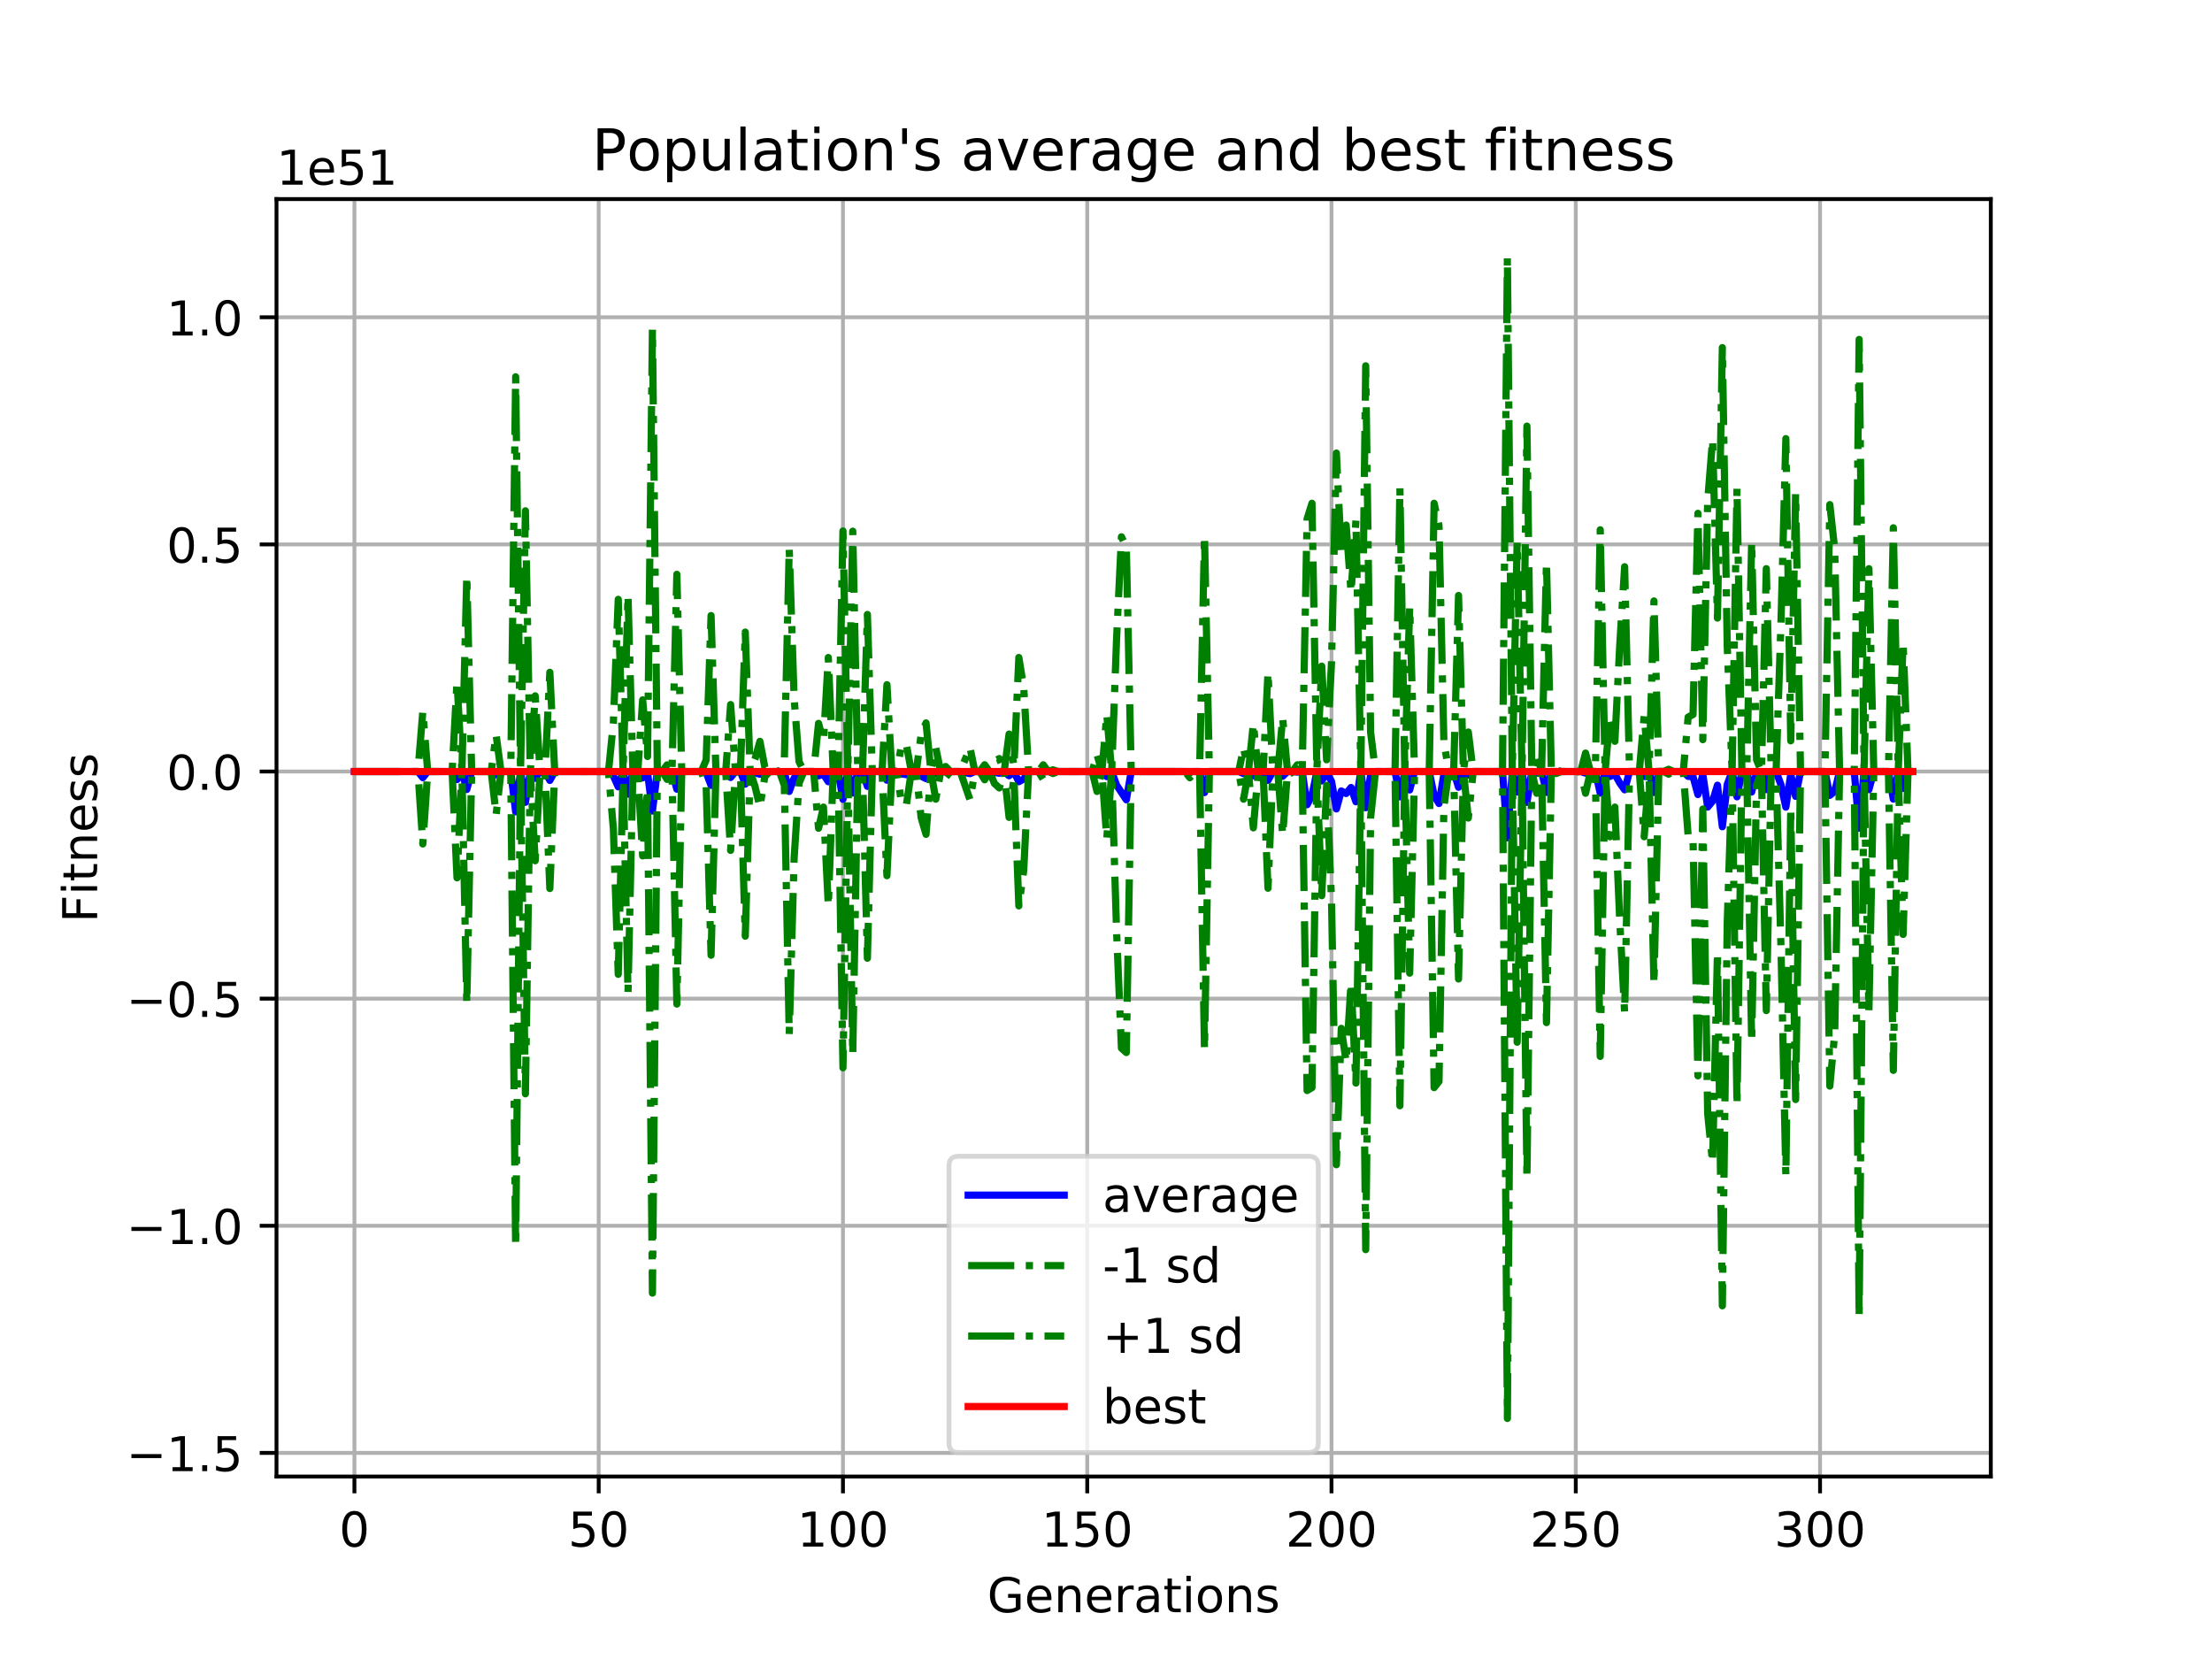 <?xml version="1.0" encoding="utf-8" standalone="no"?>
<!DOCTYPE svg PUBLIC "-//W3C//DTD SVG 1.1//EN"
  "http://www.w3.org/Graphics/SVG/1.1/DTD/svg11.dtd">
<!-- Created with matplotlib (https://matplotlib.org/) -->
<svg height="345.6pt" version="1.1" viewBox="0 0 460.8 345.6" width="460.8pt" xmlns="http://www.w3.org/2000/svg" xmlns:xlink="http://www.w3.org/1999/xlink">
 <defs>
  <style type="text/css">
*{stroke-linecap:butt;stroke-linejoin:round;}
  </style>
 </defs>
 <g id="figure_1">
  <g id="patch_1">
   <path d="M 0 345.6 
L 460.8 345.6 
L 460.8 0 
L 0 0 
z
" style="fill:#ffffff;"/>
  </g>
  <g id="axes_1">
   <g id="patch_2">
    <path d="M 57.6 307.584 
L 414.72 307.584 
L 414.72 41.472 
L 57.6 41.472 
z
" style="fill:#ffffff;"/>
   </g>
   <g id="matplotlib.axis_1">
    <g id="xtick_1">
     <g id="line2d_1">
      <path clip-path="url(#p2ddbe0827c)" d="M 73.833 307.584 
L 73.833 41.472 
" style="fill:none;stroke:#b0b0b0;stroke-linecap:square;stroke-width:0.8;"/>
     </g>
     <g id="line2d_2">
      <defs>
       <path d="M 0 0 
L 0 3.5 
" id="m166a5fe19b" style="stroke:#000000;stroke-width:0.8;"/>
      </defs>
      <g>
       <use style="stroke:#000000;stroke-width:0.8;" x="73.833" xlink:href="#m166a5fe19b" y="307.584"/>
      </g>
     </g>
     <g id="text_1">
      <!-- 0 -->
      <defs>
       <path d="M 31.781 66.406 
Q 24.172 66.406 20.328 58.906 
Q 16.5 51.422 16.5 36.375 
Q 16.5 21.391 20.328 13.891 
Q 24.172 6.391 31.781 6.391 
Q 39.453 6.391 43.281 13.891 
Q 47.125 21.391 47.125 36.375 
Q 47.125 51.422 43.281 58.906 
Q 39.453 66.406 31.781 66.406 
z
M 31.781 74.219 
Q 44.047 74.219 50.516 64.516 
Q 56.984 54.828 56.984 36.375 
Q 56.984 17.969 50.516 8.266 
Q 44.047 -1.422 31.781 -1.422 
Q 19.531 -1.422 13.062 8.266 
Q 6.594 17.969 6.594 36.375 
Q 6.594 54.828 13.062 64.516 
Q 19.531 74.219 31.781 74.219 
z
" id="DejaVuSans-48"/>
      </defs>
      <g transform="translate(70.651 322.182)scale(0.1 -0.1)">
       <use xlink:href="#DejaVuSans-48"/>
      </g>
     </g>
    </g>
    <g id="xtick_2">
     <g id="line2d_3">
      <path clip-path="url(#p2ddbe0827c)" d="M 124.719 307.584 
L 124.719 41.472 
" style="fill:none;stroke:#b0b0b0;stroke-linecap:square;stroke-width:0.8;"/>
     </g>
     <g id="line2d_4">
      <g>
       <use style="stroke:#000000;stroke-width:0.8;" x="124.719" xlink:href="#m166a5fe19b" y="307.584"/>
      </g>
     </g>
     <g id="text_2">
      <!-- 50 -->
      <defs>
       <path d="M 10.797 72.906 
L 49.516 72.906 
L 49.516 64.594 
L 19.828 64.594 
L 19.828 46.734 
Q 21.969 47.469 24.109 47.828 
Q 26.266 48.188 28.422 48.188 
Q 40.625 48.188 47.75 41.5 
Q 54.891 34.812 54.891 23.391 
Q 54.891 11.625 47.562 5.094 
Q 40.234 -1.422 26.906 -1.422 
Q 22.312 -1.422 17.547 -0.641 
Q 12.797 0.141 7.719 1.703 
L 7.719 11.625 
Q 12.109 9.234 16.797 8.062 
Q 21.484 6.891 26.703 6.891 
Q 35.156 6.891 40.078 11.328 
Q 45.016 15.766 45.016 23.391 
Q 45.016 31 40.078 35.438 
Q 35.156 39.891 26.703 39.891 
Q 22.75 39.891 18.812 39.016 
Q 14.891 38.141 10.797 36.281 
z
" id="DejaVuSans-53"/>
      </defs>
      <g transform="translate(118.357 322.182)scale(0.1 -0.1)">
       <use xlink:href="#DejaVuSans-53"/>
       <use x="63.623" xlink:href="#DejaVuSans-48"/>
      </g>
     </g>
    </g>
    <g id="xtick_3">
     <g id="line2d_5">
      <path clip-path="url(#p2ddbe0827c)" d="M 175.605 307.584 
L 175.605 41.472 
" style="fill:none;stroke:#b0b0b0;stroke-linecap:square;stroke-width:0.8;"/>
     </g>
     <g id="line2d_6">
      <g>
       <use style="stroke:#000000;stroke-width:0.8;" x="175.605" xlink:href="#m166a5fe19b" y="307.584"/>
      </g>
     </g>
     <g id="text_3">
      <!-- 100 -->
      <defs>
       <path d="M 12.406 8.297 
L 28.516 8.297 
L 28.516 63.922 
L 10.984 60.406 
L 10.984 69.391 
L 28.422 72.906 
L 38.281 72.906 
L 38.281 8.297 
L 54.391 8.297 
L 54.391 0 
L 12.406 0 
z
" id="DejaVuSans-49"/>
      </defs>
      <g transform="translate(166.062 322.182)scale(0.1 -0.1)">
       <use xlink:href="#DejaVuSans-49"/>
       <use x="63.623" xlink:href="#DejaVuSans-48"/>
       <use x="127.246" xlink:href="#DejaVuSans-48"/>
      </g>
     </g>
    </g>
    <g id="xtick_4">
     <g id="line2d_7">
      <path clip-path="url(#p2ddbe0827c)" d="M 226.492 307.584 
L 226.492 41.472 
" style="fill:none;stroke:#b0b0b0;stroke-linecap:square;stroke-width:0.8;"/>
     </g>
     <g id="line2d_8">
      <g>
       <use style="stroke:#000000;stroke-width:0.8;" x="226.492" xlink:href="#m166a5fe19b" y="307.584"/>
      </g>
     </g>
     <g id="text_4">
      <!-- 150 -->
      <g transform="translate(216.948 322.182)scale(0.1 -0.1)">
       <use xlink:href="#DejaVuSans-49"/>
       <use x="63.623" xlink:href="#DejaVuSans-53"/>
       <use x="127.246" xlink:href="#DejaVuSans-48"/>
      </g>
     </g>
    </g>
    <g id="xtick_5">
     <g id="line2d_9">
      <path clip-path="url(#p2ddbe0827c)" d="M 277.378 307.584 
L 277.378 41.472 
" style="fill:none;stroke:#b0b0b0;stroke-linecap:square;stroke-width:0.8;"/>
     </g>
     <g id="line2d_10">
      <g>
       <use style="stroke:#000000;stroke-width:0.8;" x="277.378" xlink:href="#m166a5fe19b" y="307.584"/>
      </g>
     </g>
     <g id="text_5">
      <!-- 200 -->
      <defs>
       <path d="M 19.188 8.297 
L 53.609 8.297 
L 53.609 0 
L 7.328 0 
L 7.328 8.297 
Q 12.938 14.109 22.625 23.891 
Q 32.328 33.688 34.812 36.531 
Q 39.547 41.844 41.422 45.531 
Q 43.312 49.219 43.312 52.781 
Q 43.312 58.594 39.234 62.25 
Q 35.156 65.922 28.609 65.922 
Q 23.969 65.922 18.812 64.312 
Q 13.672 62.703 7.812 59.422 
L 7.812 69.391 
Q 13.766 71.781 18.938 73 
Q 24.125 74.219 28.422 74.219 
Q 39.75 74.219 46.484 68.547 
Q 53.219 62.891 53.219 53.422 
Q 53.219 48.922 51.531 44.891 
Q 49.859 40.875 45.406 35.406 
Q 44.188 33.984 37.641 27.219 
Q 31.109 20.453 19.188 8.297 
z
" id="DejaVuSans-50"/>
      </defs>
      <g transform="translate(267.834 322.182)scale(0.1 -0.1)">
       <use xlink:href="#DejaVuSans-50"/>
       <use x="63.623" xlink:href="#DejaVuSans-48"/>
       <use x="127.246" xlink:href="#DejaVuSans-48"/>
      </g>
     </g>
    </g>
    <g id="xtick_6">
     <g id="line2d_11">
      <path clip-path="url(#p2ddbe0827c)" d="M 328.264 307.584 
L 328.264 41.472 
" style="fill:none;stroke:#b0b0b0;stroke-linecap:square;stroke-width:0.8;"/>
     </g>
     <g id="line2d_12">
      <g>
       <use style="stroke:#000000;stroke-width:0.8;" x="328.264" xlink:href="#m166a5fe19b" y="307.584"/>
      </g>
     </g>
     <g id="text_6">
      <!-- 250 -->
      <g transform="translate(318.72 322.182)scale(0.1 -0.1)">
       <use xlink:href="#DejaVuSans-50"/>
       <use x="63.623" xlink:href="#DejaVuSans-53"/>
       <use x="127.246" xlink:href="#DejaVuSans-48"/>
      </g>
     </g>
    </g>
    <g id="xtick_7">
     <g id="line2d_13">
      <path clip-path="url(#p2ddbe0827c)" d="M 379.15 307.584 
L 379.15 41.472 
" style="fill:none;stroke:#b0b0b0;stroke-linecap:square;stroke-width:0.8;"/>
     </g>
     <g id="line2d_14">
      <g>
       <use style="stroke:#000000;stroke-width:0.8;" x="379.15" xlink:href="#m166a5fe19b" y="307.584"/>
      </g>
     </g>
     <g id="text_7">
      <!-- 300 -->
      <defs>
       <path d="M 40.578 39.312 
Q 47.656 37.797 51.625 33 
Q 55.609 28.219 55.609 21.188 
Q 55.609 10.406 48.188 4.484 
Q 40.766 -1.422 27.094 -1.422 
Q 22.516 -1.422 17.656 -0.516 
Q 12.797 0.391 7.625 2.203 
L 7.625 11.719 
Q 11.719 9.328 16.594 8.109 
Q 21.484 6.891 26.812 6.891 
Q 36.078 6.891 40.938 10.547 
Q 45.797 14.203 45.797 21.188 
Q 45.797 27.641 41.281 31.266 
Q 36.766 34.906 28.719 34.906 
L 20.219 34.906 
L 20.219 43.016 
L 29.109 43.016 
Q 36.375 43.016 40.234 45.922 
Q 44.094 48.828 44.094 54.297 
Q 44.094 59.906 40.109 62.906 
Q 36.141 65.922 28.719 65.922 
Q 24.656 65.922 20.016 65.031 
Q 15.375 64.156 9.812 62.312 
L 9.812 71.094 
Q 15.438 72.656 20.344 73.438 
Q 25.25 74.219 29.594 74.219 
Q 40.828 74.219 47.359 69.109 
Q 53.906 64.016 53.906 55.328 
Q 53.906 49.266 50.438 45.094 
Q 46.969 40.922 40.578 39.312 
z
" id="DejaVuSans-51"/>
      </defs>
      <g transform="translate(369.607 322.182)scale(0.1 -0.1)">
       <use xlink:href="#DejaVuSans-51"/>
       <use x="63.623" xlink:href="#DejaVuSans-48"/>
       <use x="127.246" xlink:href="#DejaVuSans-48"/>
      </g>
     </g>
    </g>
    <g id="text_8">
     <!-- Generations -->
     <defs>
      <path d="M 59.516 10.406 
L 59.516 29.984 
L 43.406 29.984 
L 43.406 38.094 
L 69.281 38.094 
L 69.281 6.781 
Q 63.578 2.734 56.688 0.656 
Q 49.812 -1.422 42 -1.422 
Q 24.906 -1.422 15.25 8.562 
Q 5.609 18.562 5.609 36.375 
Q 5.609 54.25 15.25 64.234 
Q 24.906 74.219 42 74.219 
Q 49.125 74.219 55.547 72.453 
Q 61.969 70.703 67.391 67.281 
L 67.391 56.781 
Q 61.922 61.422 55.766 63.766 
Q 49.609 66.109 42.828 66.109 
Q 29.438 66.109 22.719 58.641 
Q 16.016 51.172 16.016 36.375 
Q 16.016 21.625 22.719 14.156 
Q 29.438 6.688 42.828 6.688 
Q 48.047 6.688 52.141 7.594 
Q 56.25 8.5 59.516 10.406 
z
" id="DejaVuSans-71"/>
      <path d="M 56.203 29.594 
L 56.203 25.203 
L 14.891 25.203 
Q 15.484 15.922 20.484 11.062 
Q 25.484 6.203 34.422 6.203 
Q 39.594 6.203 44.453 7.469 
Q 49.312 8.734 54.109 11.281 
L 54.109 2.781 
Q 49.266 0.734 44.188 -0.344 
Q 39.109 -1.422 33.891 -1.422 
Q 20.797 -1.422 13.156 6.188 
Q 5.516 13.812 5.516 26.812 
Q 5.516 40.234 12.766 48.109 
Q 20.016 56 32.328 56 
Q 43.359 56 49.781 48.891 
Q 56.203 41.797 56.203 29.594 
z
M 47.219 32.234 
Q 47.125 39.594 43.094 43.984 
Q 39.062 48.391 32.422 48.391 
Q 24.906 48.391 20.391 44.141 
Q 15.875 39.891 15.188 32.172 
z
" id="DejaVuSans-101"/>
      <path d="M 54.891 33.016 
L 54.891 0 
L 45.906 0 
L 45.906 32.719 
Q 45.906 40.484 42.875 44.328 
Q 39.844 48.188 33.797 48.188 
Q 26.516 48.188 22.312 43.547 
Q 18.109 38.922 18.109 30.906 
L 18.109 0 
L 9.078 0 
L 9.078 54.688 
L 18.109 54.688 
L 18.109 46.188 
Q 21.344 51.125 25.703 53.562 
Q 30.078 56 35.797 56 
Q 45.219 56 50.047 50.172 
Q 54.891 44.344 54.891 33.016 
z
" id="DejaVuSans-110"/>
      <path d="M 41.109 46.297 
Q 39.594 47.172 37.812 47.578 
Q 36.031 48 33.891 48 
Q 26.266 48 22.188 43.047 
Q 18.109 38.094 18.109 28.812 
L 18.109 0 
L 9.078 0 
L 9.078 54.688 
L 18.109 54.688 
L 18.109 46.188 
Q 20.953 51.172 25.484 53.578 
Q 30.031 56 36.531 56 
Q 37.453 56 38.578 55.875 
Q 39.703 55.766 41.062 55.516 
z
" id="DejaVuSans-114"/>
      <path d="M 34.281 27.484 
Q 23.391 27.484 19.188 25 
Q 14.984 22.516 14.984 16.5 
Q 14.984 11.719 18.141 8.906 
Q 21.297 6.109 26.703 6.109 
Q 34.188 6.109 38.703 11.406 
Q 43.219 16.703 43.219 25.484 
L 43.219 27.484 
z
M 52.203 31.203 
L 52.203 0 
L 43.219 0 
L 43.219 8.297 
Q 40.141 3.328 35.547 0.953 
Q 30.953 -1.422 24.312 -1.422 
Q 15.922 -1.422 10.953 3.297 
Q 6 8.016 6 15.922 
Q 6 25.141 12.172 29.828 
Q 18.359 34.516 30.609 34.516 
L 43.219 34.516 
L 43.219 35.406 
Q 43.219 41.609 39.141 45 
Q 35.062 48.391 27.688 48.391 
Q 23 48.391 18.547 47.266 
Q 14.109 46.141 10.016 43.891 
L 10.016 52.203 
Q 14.938 54.109 19.578 55.047 
Q 24.219 56 28.609 56 
Q 40.484 56 46.344 49.844 
Q 52.203 43.703 52.203 31.203 
z
" id="DejaVuSans-97"/>
      <path d="M 18.312 70.219 
L 18.312 54.688 
L 36.812 54.688 
L 36.812 47.703 
L 18.312 47.703 
L 18.312 18.016 
Q 18.312 11.328 20.141 9.422 
Q 21.969 7.516 27.594 7.516 
L 36.812 7.516 
L 36.812 0 
L 27.594 0 
Q 17.188 0 13.234 3.875 
Q 9.281 7.766 9.281 18.016 
L 9.281 47.703 
L 2.688 47.703 
L 2.688 54.688 
L 9.281 54.688 
L 9.281 70.219 
z
" id="DejaVuSans-116"/>
      <path d="M 9.422 54.688 
L 18.406 54.688 
L 18.406 0 
L 9.422 0 
z
M 9.422 75.984 
L 18.406 75.984 
L 18.406 64.594 
L 9.422 64.594 
z
" id="DejaVuSans-105"/>
      <path d="M 30.609 48.391 
Q 23.391 48.391 19.188 42.75 
Q 14.984 37.109 14.984 27.297 
Q 14.984 17.484 19.156 11.844 
Q 23.344 6.203 30.609 6.203 
Q 37.797 6.203 41.984 11.859 
Q 46.188 17.531 46.188 27.297 
Q 46.188 37.016 41.984 42.703 
Q 37.797 48.391 30.609 48.391 
z
M 30.609 56 
Q 42.328 56 49.016 48.375 
Q 55.719 40.766 55.719 27.297 
Q 55.719 13.875 49.016 6.219 
Q 42.328 -1.422 30.609 -1.422 
Q 18.844 -1.422 12.172 6.219 
Q 5.516 13.875 5.516 27.297 
Q 5.516 40.766 12.172 48.375 
Q 18.844 56 30.609 56 
z
" id="DejaVuSans-111"/>
      <path d="M 44.281 53.078 
L 44.281 44.578 
Q 40.484 46.531 36.375 47.5 
Q 32.281 48.484 27.875 48.484 
Q 21.188 48.484 17.844 46.438 
Q 14.5 44.391 14.5 40.281 
Q 14.5 37.156 16.891 35.375 
Q 19.281 33.594 26.516 31.984 
L 29.594 31.297 
Q 39.156 29.25 43.188 25.516 
Q 47.219 21.781 47.219 15.094 
Q 47.219 7.469 41.188 3.016 
Q 35.156 -1.422 24.609 -1.422 
Q 20.219 -1.422 15.453 -0.562 
Q 10.688 0.297 5.422 2 
L 5.422 11.281 
Q 10.406 8.688 15.234 7.391 
Q 20.062 6.109 24.812 6.109 
Q 31.156 6.109 34.562 8.281 
Q 37.984 10.453 37.984 14.406 
Q 37.984 18.062 35.516 20.016 
Q 33.062 21.969 24.703 23.781 
L 21.578 24.516 
Q 13.234 26.266 9.516 29.906 
Q 5.812 33.547 5.812 39.891 
Q 5.812 47.609 11.281 51.797 
Q 16.75 56 26.812 56 
Q 31.781 56 36.172 55.266 
Q 40.578 54.547 44.281 53.078 
z
" id="DejaVuSans-115"/>
     </defs>
     <g transform="translate(205.662 335.861)scale(0.1 -0.1)">
      <use xlink:href="#DejaVuSans-71"/>
      <use x="77.49" xlink:href="#DejaVuSans-101"/>
      <use x="139.014" xlink:href="#DejaVuSans-110"/>
      <use x="202.393" xlink:href="#DejaVuSans-101"/>
      <use x="263.916" xlink:href="#DejaVuSans-114"/>
      <use x="305.029" xlink:href="#DejaVuSans-97"/>
      <use x="366.309" xlink:href="#DejaVuSans-116"/>
      <use x="405.518" xlink:href="#DejaVuSans-105"/>
      <use x="433.301" xlink:href="#DejaVuSans-111"/>
      <use x="494.482" xlink:href="#DejaVuSans-110"/>
      <use x="557.861" xlink:href="#DejaVuSans-115"/>
     </g>
    </g>
   </g>
   <g id="matplotlib.axis_2">
    <g id="ytick_1">
     <g id="line2d_15">
      <path clip-path="url(#p2ddbe0827c)" d="M 57.6 302.666 
L 414.72 302.666 
" style="fill:none;stroke:#b0b0b0;stroke-linecap:square;stroke-width:0.8;"/>
     </g>
     <g id="line2d_16">
      <defs>
       <path d="M 0 0 
L -3.5 0 
" id="m3c3dab9e1e" style="stroke:#000000;stroke-width:0.8;"/>
      </defs>
      <g>
       <use style="stroke:#000000;stroke-width:0.8;" x="57.6" xlink:href="#m3c3dab9e1e" y="302.666"/>
      </g>
     </g>
     <g id="text_9">
      <!-- −1.5 -->
      <defs>
       <path d="M 10.594 35.5 
L 73.188 35.5 
L 73.188 27.203 
L 10.594 27.203 
z
" id="DejaVuSans-8722"/>
       <path d="M 10.688 12.406 
L 21 12.406 
L 21 0 
L 10.688 0 
z
" id="DejaVuSans-46"/>
      </defs>
      <g transform="translate(26.317 306.465)scale(0.1 -0.1)">
       <use xlink:href="#DejaVuSans-8722"/>
       <use x="83.789" xlink:href="#DejaVuSans-49"/>
       <use x="147.412" xlink:href="#DejaVuSans-46"/>
       <use x="179.199" xlink:href="#DejaVuSans-53"/>
      </g>
     </g>
    </g>
    <g id="ytick_2">
     <g id="line2d_17">
      <path clip-path="url(#p2ddbe0827c)" d="M 57.6 255.351 
L 414.72 255.351 
" style="fill:none;stroke:#b0b0b0;stroke-linecap:square;stroke-width:0.8;"/>
     </g>
     <g id="line2d_18">
      <g>
       <use style="stroke:#000000;stroke-width:0.8;" x="57.6" xlink:href="#m3c3dab9e1e" y="255.351"/>
      </g>
     </g>
     <g id="text_10">
      <!-- −1.0 -->
      <g transform="translate(26.317 259.15)scale(0.1 -0.1)">
       <use xlink:href="#DejaVuSans-8722"/>
       <use x="83.789" xlink:href="#DejaVuSans-49"/>
       <use x="147.412" xlink:href="#DejaVuSans-46"/>
       <use x="179.199" xlink:href="#DejaVuSans-48"/>
      </g>
     </g>
    </g>
    <g id="ytick_3">
     <g id="line2d_19">
      <path clip-path="url(#p2ddbe0827c)" d="M 57.6 208.036 
L 414.72 208.036 
" style="fill:none;stroke:#b0b0b0;stroke-linecap:square;stroke-width:0.8;"/>
     </g>
     <g id="line2d_20">
      <g>
       <use style="stroke:#000000;stroke-width:0.8;" x="57.6" xlink:href="#m3c3dab9e1e" y="208.036"/>
      </g>
     </g>
     <g id="text_11">
      <!-- −0.5 -->
      <g transform="translate(26.317 211.836)scale(0.1 -0.1)">
       <use xlink:href="#DejaVuSans-8722"/>
       <use x="83.789" xlink:href="#DejaVuSans-48"/>
       <use x="147.412" xlink:href="#DejaVuSans-46"/>
       <use x="179.199" xlink:href="#DejaVuSans-53"/>
      </g>
     </g>
    </g>
    <g id="ytick_4">
     <g id="line2d_21">
      <path clip-path="url(#p2ddbe0827c)" d="M 57.6 160.722 
L 414.72 160.722 
" style="fill:none;stroke:#b0b0b0;stroke-linecap:square;stroke-width:0.8;"/>
     </g>
     <g id="line2d_22">
      <g>
       <use style="stroke:#000000;stroke-width:0.8;" x="57.6" xlink:href="#m3c3dab9e1e" y="160.722"/>
      </g>
     </g>
     <g id="text_12">
      <!-- 0.0 -->
      <g transform="translate(34.697 164.521)scale(0.1 -0.1)">
       <use xlink:href="#DejaVuSans-48"/>
       <use x="63.623" xlink:href="#DejaVuSans-46"/>
       <use x="95.41" xlink:href="#DejaVuSans-48"/>
      </g>
     </g>
    </g>
    <g id="ytick_5">
     <g id="line2d_23">
      <path clip-path="url(#p2ddbe0827c)" d="M 57.6 113.407 
L 414.72 113.407 
" style="fill:none;stroke:#b0b0b0;stroke-linecap:square;stroke-width:0.8;"/>
     </g>
     <g id="line2d_24">
      <g>
       <use style="stroke:#000000;stroke-width:0.8;" x="57.6" xlink:href="#m3c3dab9e1e" y="113.407"/>
      </g>
     </g>
     <g id="text_13">
      <!-- 0.5 -->
      <g transform="translate(34.697 117.207)scale(0.1 -0.1)">
       <use xlink:href="#DejaVuSans-48"/>
       <use x="63.623" xlink:href="#DejaVuSans-46"/>
       <use x="95.41" xlink:href="#DejaVuSans-53"/>
      </g>
     </g>
    </g>
    <g id="ytick_6">
     <g id="line2d_25">
      <path clip-path="url(#p2ddbe0827c)" d="M 57.6 66.093 
L 414.72 66.093 
" style="fill:none;stroke:#b0b0b0;stroke-linecap:square;stroke-width:0.8;"/>
     </g>
     <g id="line2d_26">
      <g>
       <use style="stroke:#000000;stroke-width:0.8;" x="57.6" xlink:href="#m3c3dab9e1e" y="66.093"/>
      </g>
     </g>
     <g id="text_14">
      <!-- 1.0 -->
      <g transform="translate(34.697 69.892)scale(0.1 -0.1)">
       <use xlink:href="#DejaVuSans-49"/>
       <use x="63.623" xlink:href="#DejaVuSans-46"/>
       <use x="95.41" xlink:href="#DejaVuSans-48"/>
      </g>
     </g>
    </g>
    <g id="text_15">
     <!-- Fitness -->
     <defs>
      <path d="M 9.812 72.906 
L 51.703 72.906 
L 51.703 64.594 
L 19.672 64.594 
L 19.672 43.109 
L 48.578 43.109 
L 48.578 34.812 
L 19.672 34.812 
L 19.672 0 
L 9.812 0 
z
" id="DejaVuSans-70"/>
     </defs>
     <g transform="translate(20.238 192.202)rotate(-90)scale(0.1 -0.1)">
      <use xlink:href="#DejaVuSans-70"/>
      <use x="57.41" xlink:href="#DejaVuSans-105"/>
      <use x="85.193" xlink:href="#DejaVuSans-116"/>
      <use x="124.402" xlink:href="#DejaVuSans-110"/>
      <use x="187.781" xlink:href="#DejaVuSans-101"/>
      <use x="249.305" xlink:href="#DejaVuSans-115"/>
      <use x="301.404" xlink:href="#DejaVuSans-115"/>
     </g>
    </g>
    <g id="text_16">
     <!-- 1e51 -->
     <g transform="translate(57.6 38.472)scale(0.1 -0.1)">
      <use xlink:href="#DejaVuSans-49"/>
      <use x="63.623" xlink:href="#DejaVuSans-101"/>
      <use x="125.146" xlink:href="#DejaVuSans-53"/>
      <use x="188.77" xlink:href="#DejaVuSans-49"/>
     </g>
    </g>
   </g>
   <g id="line2d_27">
    <path clip-path="url(#p2ddbe0827c)" d="M 73.833 160.722 
L 87.063 160.722 
L 88.081 162 
L 89.099 160.722 
L 94.187 160.722 
L 95.205 162.394 
L 96.223 160.722 
L 97.24 164.462 
L 98.258 160.722 
L 102.329 160.722 
L 103.347 161.403 
L 104.365 160.722 
L 106.4 160.722 
L 107.418 169.109 
L 108.435 160.722 
L 109.453 167.135 
L 110.471 160.722 
L 111.489 162.134 
L 112.506 160.722 
L 113.524 160.722 
L 114.542 162.573 
L 115.559 160.722 
L 126.754 160.722 
L 127.772 161.62 
L 128.79 163.911 
L 129.808 160.722 
L 130.825 165.434 
L 131.843 160.722 
L 132.861 160.722 
L 133.879 162.044 
L 134.896 161.001 
L 135.914 168.949 
L 136.932 160.722 
L 137.949 160.722 
L 138.967 160.846 
L 139.985 160.722 
L 141.003 164.401 
L 142.02 160.722 
L 146.091 160.722 
L 147.109 160.939 
L 148.127 163.611 
L 149.144 160.722 
L 151.18 160.722 
L 152.198 161.962 
L 153.215 160.722 
L 154.233 160.722 
L 155.251 163.348 
L 156.269 160.722 
L 158.304 161.283 
L 159.322 160.803 
L 161.357 160.722 
L 162.375 160.722 
L 163.393 160.942 
L 164.41 164.867 
L 165.428 162.084 
L 166.446 160.909 
L 167.464 160.722 
L 169.499 160.722 
L 170.517 161.617 
L 171.534 161.283 
L 172.552 162.841 
L 173.57 160.722 
L 174.588 160.722 
L 175.605 166.519 
L 176.623 160.722 
L 177.641 165.19 
L 178.658 160.847 
L 179.676 160.722 
L 180.694 163.81 
L 181.712 160.722 
L 183.747 160.722 
L 184.765 162.529 
L 185.783 160.722 
L 186.8 160.722 
L 187.818 161.221 
L 188.836 161.377 
L 189.853 160.722 
L 190.871 160.722 
L 191.889 161.685 
L 192.907 162.203 
L 193.924 160.722 
L 194.942 161.158 
L 195.96 160.722 
L 196.978 160.815 
L 199.013 160.722 
L 200.031 160.722 
L 202.066 161.166 
L 203.084 160.722 
L 204.102 160.722 
L 205.119 160.878 
L 206.137 160.722 
L 208.173 161.08 
L 209.19 160.722 
L 210.208 161.596 
L 211.226 160.815 
L 212.243 162.841 
L 213.261 162.28 
L 214.279 160.722 
L 216.314 160.722 
L 217.332 160.847 
L 218.35 160.722 
L 221.403 160.722 
L 227.509 160.722 
L 228.527 161.037 
L 229.545 160.722 
L 230.563 161.782 
L 231.58 160.722 
L 232.598 163.532 
L 234.633 166.612 
L 235.651 160.722 
L 249.899 160.722 
L 250.917 165.107 
L 251.935 160.722 
L 258.041 160.722 
L 259.059 161.158 
L 260.077 160.722 
L 261.094 161.611 
L 262.112 160.722 
L 263.13 160.722 
L 264.147 162.563 
L 265.165 160.722 
L 266.183 160.722 
L 267.201 161.719 
L 268.218 160.722 
L 269.236 160.722 
L 270.254 160.847 
L 271.272 160.722 
L 272.289 167.641 
L 273.307 165.708 
L 274.325 160.758 
L 275.342 162.68 
L 276.36 160.94 
L 277.378 162.748 
L 278.396 168.509 
L 279.413 164.773 
L 280.431 165.303 
L 281.449 164.057 
L 282.467 167.023 
L 283.484 160.722 
L 284.502 168.264 
L 285.52 161.452 
L 286.537 160.722 
L 290.608 160.722 
L 291.626 165.994 
L 292.644 160.722 
L 293.662 164.557 
L 294.679 160.722 
L 297.732 160.722 
L 298.75 165.708 
L 299.768 167.387 
L 300.786 161.283 
L 301.803 160.722 
L 302.821 160.722 
L 303.839 163.994 
L 304.856 160.722 
L 305.874 161.456 
L 306.892 160.722 
L 312.998 160.722 
L 314.016 174.528 
L 315.034 160.722 
L 316.051 164.992 
L 317.069 160.722 
L 318.087 167.143 
L 319.105 160.722 
L 320.122 161.065 
L 321.14 160.722 
L 322.158 165.066 
L 323.176 160.722 
L 326.229 160.722 
L 329.282 160.722 
L 330.3 161.065 
L 331.317 160.722 
L 332.335 160.722 
L 333.353 165.216 
L 334.371 160.722 
L 335.388 161.75 
L 336.406 161.283 
L 337.424 163.104 
L 338.441 164.529 
L 339.459 160.722 
L 341.495 160.722 
L 342.512 161.75 
L 343.53 160.722 
L 344.548 165.086 
L 345.566 160.722 
L 350.654 160.722 
L 351.672 161.734 
L 352.69 161.782 
L 353.707 165.522 
L 354.725 161.314 
L 355.743 168.132 
L 356.761 166.891 
L 357.778 163.574 
L 358.796 172.221 
L 359.814 163.404 
L 360.831 160.722 
L 361.849 165.989 
L 362.867 160.722 
L 363.885 160.722 
L 364.902 164.992 
L 365.92 160.94 
L 366.938 160.722 
L 367.955 164.493 
L 368.973 160.722 
L 369.991 160.722 
L 371.009 163.492 
L 372.026 168.141 
L 373.044 161.293 
L 374.062 165.896 
L 375.08 160.722 
L 380.168 160.722 
L 381.186 165.684 
L 382.204 164.853 
L 383.221 160.722 
L 386.275 160.722 
L 387.292 172.529 
L 388.31 160.722 
L 389.328 164.493 
L 390.345 160.722 
L 393.399 160.722 
L 394.416 166.464 
L 395.434 160.722 
L 396.452 164.246 
L 397.47 160.722 
L 398.487 160.722 
L 398.487 160.722 
" style="fill:none;stroke:#0000ff;stroke-linecap:square;stroke-width:1.5;"/>
   </g>
   <g id="line2d_28">
    <path clip-path="url(#p2ddbe0827c)" d="M 73.833 160.722 
L 87.063 160.722 
L 88.081 175.814 
L 89.099 160.722 
L 94.187 160.722 
L 95.205 182.869 
L 96.223 160.722 
L 97.24 208.978 
L 98.258 160.722 
L 102.329 160.722 
L 103.347 169.745 
L 104.365 160.722 
L 106.4 160.722 
L 107.418 259.725 
L 108.435 160.722 
L 109.453 227.861 
L 110.471 160.722 
L 111.489 179.309 
L 112.506 160.722 
L 113.524 160.722 
L 114.542 185.092 
L 115.559 160.722 
L 126.754 160.722 
L 127.772 172.615 
L 128.79 202.965 
L 129.808 160.722 
L 130.825 206.871 
L 131.843 160.722 
L 132.861 160.722 
L 133.879 178.295 
L 134.896 164.413 
L 135.914 269.38 
L 136.932 160.722 
L 137.949 160.722 
L 138.967 162.362 
L 139.985 160.722 
L 141.003 209.162 
L 142.02 160.722 
L 146.091 160.722 
L 147.109 163.593 
L 148.127 198.99 
L 149.144 160.722 
L 151.18 160.722 
L 152.198 177.149 
L 153.215 160.722 
L 154.233 160.722 
L 155.251 195.021 
L 156.269 160.722 
L 157.286 163.826 
L 158.304 168.13 
L 159.322 161.789 
L 160.339 160.722 
L 162.375 160.722 
L 163.393 163.613 
L 164.41 215.464 
L 165.428 178.772 
L 166.446 163.192 
L 167.464 160.722 
L 169.499 160.722 
L 170.517 172.543 
L 171.534 168.13 
L 172.552 188.71 
L 173.57 160.722 
L 174.588 160.722 
L 175.605 222.431 
L 176.623 160.722 
L 177.641 219.723 
L 178.658 162.368 
L 179.676 160.722 
L 180.694 199.614 
L 181.712 160.722 
L 183.747 160.722 
L 184.765 182.427 
L 185.783 160.722 
L 186.8 160.722 
L 187.818 167.307 
L 188.836 167.51 
L 189.853 160.722 
L 190.871 160.724 
L 191.889 170.326 
L 192.907 173.806 
L 193.924 160.722 
L 194.942 166.484 
L 195.96 160.722 
L 196.978 161.957 
L 197.995 160.722 
L 200.031 160.722 
L 202.066 166.593 
L 203.084 160.722 
L 204.102 160.722 
L 205.119 162.444 
L 206.137 160.722 
L 207.155 163.207 
L 208.173 164.143 
L 209.19 160.722 
L 210.208 170.276 
L 211.226 161.957 
L 212.243 188.71 
L 213.261 181.303 
L 214.279 160.722 
L 216.314 160.722 
L 217.332 162.368 
L 218.35 160.722 
L 219.368 161.135 
L 220.385 160.722 
L 227.509 160.722 
L 228.527 164.878 
L 229.545 160.722 
L 230.563 174.716 
L 231.58 160.722 
L 232.598 193.859 
L 233.616 218.343 
L 234.633 219.262 
L 235.651 160.722 
L 246.846 160.722 
L 247.864 162.017 
L 248.882 160.722 
L 249.899 160.722 
L 250.917 218.634 
L 251.935 160.722 
L 258.041 160.722 
L 259.059 166.484 
L 260.077 160.722 
L 261.094 172.459 
L 262.112 160.722 
L 263.13 160.722 
L 264.147 185.036 
L 265.165 160.722 
L 266.183 160.722 
L 267.201 173.893 
L 268.218 160.722 
L 269.236 160.722 
L 270.254 162.368 
L 271.272 160.722 
L 272.289 227.179 
L 273.307 226.575 
L 274.325 161.203 
L 275.342 186.588 
L 276.36 163.603 
L 277.378 187.475 
L 278.396 242.633 
L 279.413 214.228 
L 280.431 221.225 
L 281.449 204.762 
L 282.467 225.625 
L 283.484 160.722 
L 284.502 260.325 
L 285.52 170.358 
L 286.537 160.722 
L 290.608 160.722 
L 291.626 230.347 
L 292.644 160.722 
L 293.662 202.721 
L 294.679 160.722 
L 297.732 160.722 
L 298.75 226.575 
L 299.768 225.28 
L 300.786 168.129 
L 301.803 160.722 
L 302.821 160.722 
L 303.839 203.938 
L 304.856 160.722 
L 305.874 170.417 
L 306.892 160.722 
L 312.998 160.722 
L 314.016 295.488 
L 315.034 160.722 
L 316.051 217.109 
L 317.069 160.722 
L 318.087 245.518 
L 319.105 160.722 
L 320.122 165.249 
L 321.14 160.722 
L 322.158 213.027 
L 323.176 160.722 
L 324.193 161.134 
L 325.211 160.722 
L 329.282 160.722 
L 330.3 165.249 
L 331.317 160.722 
L 332.335 160.722 
L 333.353 220.068 
L 334.371 160.722 
L 335.388 174.304 
L 336.406 168.135 
L 337.424 191.807 
L 338.441 210.998 
L 339.459 160.722 
L 341.495 160.722 
L 342.512 174.304 
L 343.53 160.722 
L 344.548 204.982 
L 345.566 160.722 
L 346.583 160.722 
L 347.601 161.275 
L 348.619 160.722 
L 350.654 160.722 
L 351.672 174.083 
L 352.69 174.716 
L 353.707 224.11 
L 354.725 168.542 
L 355.743 232.036 
L 356.761 242.191 
L 357.778 198.392 
L 358.796 272.023 
L 359.814 192.232 
L 360.831 160.722 
L 361.849 230.281 
L 362.867 160.722 
L 363.885 160.722 
L 364.902 217.109 
L 365.92 163.604 
L 366.938 160.722 
L 367.955 210.523 
L 368.973 160.722 
L 369.991 160.722 
L 371.009 197.3 
L 372.026 244.911 
L 373.044 168.259 
L 374.062 229.048 
L 375.08 160.722 
L 380.168 160.722 
L 381.186 226.251 
L 382.204 215.281 
L 383.221 160.722 
L 386.275 160.722 
L 387.292 274.345 
L 388.31 160.722 
L 389.328 210.523 
L 390.345 160.722 
L 393.399 160.722 
L 394.416 222.978 
L 395.434 160.722 
L 396.452 194.656 
L 397.47 160.722 
L 398.487 160.722 
L 398.487 160.722 
" style="fill:none;stroke:#008000;stroke-dasharray:9.6,2.4,1.5,2.4;stroke-dashoffset:0;stroke-width:1.5;"/>
   </g>
   <g id="line2d_29">
    <path clip-path="url(#p2ddbe0827c)" d="M 73.833 160.722 
L 87.063 160.722 
L 88.081 148.186 
L 89.099 160.722 
L 94.187 160.722 
L 95.205 141.919 
L 96.223 160.722 
L 97.24 119.946 
L 98.258 160.722 
L 102.329 160.722 
L 103.347 153.061 
L 104.365 160.722 
L 106.4 160.722 
L 107.418 78.494 
L 108.435 160.722 
L 109.453 106.408 
L 110.471 160.722 
L 111.489 144.958 
L 112.506 160.722 
L 113.524 160.722 
L 114.542 140.054 
L 115.559 160.722 
L 126.754 160.722 
L 127.772 150.624 
L 128.79 124.857 
L 129.808 160.722 
L 130.825 123.998 
L 131.843 160.722 
L 132.861 160.722 
L 133.879 145.794 
L 134.896 157.588 
L 135.914 68.519 
L 136.932 160.722 
L 137.949 160.722 
L 138.967 159.329 
L 139.985 160.722 
L 141.003 119.641 
L 142.02 160.722 
L 146.091 160.722 
L 147.109 158.284 
L 148.127 128.231 
L 149.144 160.722 
L 151.18 160.722 
L 152.198 146.775 
L 153.215 160.722 
L 154.233 160.722 
L 155.251 131.675 
L 156.269 160.722 
L 157.286 158.087 
L 158.304 154.435 
L 159.322 159.816 
L 160.339 160.722 
L 162.375 160.722 
L 163.393 158.27 
L 164.41 114.27 
L 165.428 145.397 
L 166.446 158.626 
L 167.464 160.722 
L 169.499 160.722 
L 170.517 150.691 
L 171.534 154.435 
L 172.552 136.973 
L 173.57 160.722 
L 174.588 160.722 
L 175.605 110.608 
L 176.623 160.722 
L 177.641 110.656 
L 178.658 159.325 
L 179.676 160.722 
L 180.694 128.006 
L 181.712 160.722 
L 183.747 160.722 
L 184.765 142.632 
L 185.783 160.722 
L 186.8 160.722 
L 187.818 155.134 
L 188.836 155.243 
L 189.853 160.722 
L 190.871 160.72 
L 191.889 153.044 
L 192.907 150.6 
L 193.924 160.722 
L 194.942 155.832 
L 195.96 160.722 
L 196.978 159.674 
L 197.995 160.722 
L 200.031 160.722 
L 202.066 155.74 
L 203.084 160.722 
L 204.102 160.722 
L 205.119 159.312 
L 206.137 160.722 
L 207.155 158.613 
L 208.173 158.018 
L 209.19 160.722 
L 210.208 152.917 
L 211.226 159.674 
L 212.243 136.973 
L 213.261 143.258 
L 214.279 160.722 
L 216.314 160.722 
L 217.332 159.325 
L 218.35 160.722 
L 219.368 160.372 
L 220.385 160.722 
L 227.509 160.722 
L 228.527 157.195 
L 229.545 160.722 
L 230.563 148.847 
L 231.58 160.722 
L 232.598 133.205 
L 233.616 111.827 
L 234.633 113.962 
L 235.651 160.722 
L 246.846 160.722 
L 247.864 159.623 
L 248.882 160.722 
L 249.899 160.722 
L 250.917 111.58 
L 251.935 160.722 
L 258.041 160.722 
L 259.059 155.832 
L 260.077 160.722 
L 261.094 150.762 
L 262.112 160.722 
L 263.13 160.722 
L 264.147 140.09 
L 265.165 160.722 
L 266.183 160.722 
L 267.201 149.546 
L 268.218 160.722 
L 269.236 160.722 
L 270.254 159.325 
L 271.272 160.722 
L 272.289 108.102 
L 273.307 104.842 
L 274.325 160.314 
L 275.342 138.773 
L 276.36 158.277 
L 277.378 138.02 
L 278.396 94.384 
L 279.413 115.319 
L 280.431 109.382 
L 281.449 123.351 
L 282.467 108.421 
L 283.484 160.722 
L 284.502 76.203 
L 285.52 152.545 
L 286.537 160.722 
L 290.608 160.722 
L 291.626 101.641 
L 292.644 160.722 
L 293.662 126.392 
L 294.679 160.722 
L 297.732 160.722 
L 298.75 104.842 
L 299.768 109.493 
L 300.786 154.436 
L 301.803 160.722 
L 302.821 160.722 
L 303.839 124.05 
L 304.856 160.722 
L 305.874 152.495 
L 306.892 160.722 
L 312.998 160.722 
L 314.016 53.568 
L 315.034 160.722 
L 316.051 112.874 
L 317.069 160.722 
L 318.087 88.767 
L 319.105 160.722 
L 320.122 156.88 
L 321.14 160.722 
L 322.158 117.105 
L 323.176 160.722 
L 324.193 160.373 
L 325.211 160.722 
L 329.282 160.722 
L 330.3 156.88 
L 331.317 160.722 
L 332.335 160.722 
L 333.353 110.363 
L 334.371 160.722 
L 335.388 149.197 
L 336.406 154.432 
L 337.424 134.402 
L 338.441 118.059 
L 339.459 160.722 
L 341.495 160.722 
L 342.512 149.197 
L 343.53 160.722 
L 344.548 125.19 
L 345.566 160.722 
L 346.583 160.722 
L 347.601 160.253 
L 348.619 160.722 
L 350.654 160.722 
L 351.672 149.384 
L 352.69 148.847 
L 353.707 106.933 
L 354.725 154.086 
L 355.743 104.228 
L 356.761 91.59 
L 357.778 128.757 
L 358.796 72.419 
L 359.814 134.576 
L 360.831 160.722 
L 361.849 101.697 
L 362.867 160.722 
L 363.885 160.722 
L 364.902 112.874 
L 365.92 158.276 
L 366.938 160.722 
L 367.955 118.462 
L 368.973 160.722 
L 369.991 160.722 
L 371.009 129.683 
L 372.026 91.371 
L 373.044 154.326 
L 374.062 102.743 
L 375.08 160.722 
L 380.168 160.722 
L 381.186 105.117 
L 382.204 114.425 
L 383.221 160.722 
L 386.275 160.722 
L 387.292 70.714 
L 388.31 160.722 
L 389.328 118.462 
L 390.345 160.722 
L 393.399 160.722 
L 394.416 109.949 
L 395.434 160.722 
L 396.452 133.835 
L 397.47 160.722 
L 398.487 160.722 
L 398.487 160.722 
" style="fill:none;stroke:#008000;stroke-dasharray:9.6,2.4,1.5,2.4;stroke-dashoffset:0;stroke-width:1.5;"/>
   </g>
   <g id="line2d_30">
    <path clip-path="url(#p2ddbe0827c)" d="M 73.833 160.722 
L 398.487 160.722 
L 398.487 160.722 
" style="fill:none;stroke:#ff0000;stroke-linecap:square;stroke-width:1.5;"/>
   </g>
   <g id="patch_3">
    <path d="M 57.6 307.584 
L 57.6 41.472 
" style="fill:none;stroke:#000000;stroke-linecap:square;stroke-linejoin:miter;stroke-width:0.8;"/>
   </g>
   <g id="patch_4">
    <path d="M 414.72 307.584 
L 414.72 41.472 
" style="fill:none;stroke:#000000;stroke-linecap:square;stroke-linejoin:miter;stroke-width:0.8;"/>
   </g>
   <g id="patch_5">
    <path d="M 57.6 307.584 
L 414.72 307.584 
" style="fill:none;stroke:#000000;stroke-linecap:square;stroke-linejoin:miter;stroke-width:0.8;"/>
   </g>
   <g id="patch_6">
    <path d="M 57.6 41.472 
L 414.72 41.472 
" style="fill:none;stroke:#000000;stroke-linecap:square;stroke-linejoin:miter;stroke-width:0.8;"/>
   </g>
   <g id="text_17">
    <!-- Population's average and best fitness -->
    <defs>
     <path d="M 19.672 64.797 
L 19.672 37.406 
L 32.078 37.406 
Q 38.969 37.406 42.719 40.969 
Q 46.484 44.531 46.484 51.125 
Q 46.484 57.672 42.719 61.234 
Q 38.969 64.797 32.078 64.797 
z
M 9.812 72.906 
L 32.078 72.906 
Q 44.344 72.906 50.609 67.359 
Q 56.891 61.812 56.891 51.125 
Q 56.891 40.328 50.609 34.812 
Q 44.344 29.297 32.078 29.297 
L 19.672 29.297 
L 19.672 0 
L 9.812 0 
z
" id="DejaVuSans-80"/>
     <path d="M 18.109 8.203 
L 18.109 -20.797 
L 9.078 -20.797 
L 9.078 54.688 
L 18.109 54.688 
L 18.109 46.391 
Q 20.953 51.266 25.266 53.625 
Q 29.594 56 35.594 56 
Q 45.562 56 51.781 48.094 
Q 58.016 40.188 58.016 27.297 
Q 58.016 14.406 51.781 6.484 
Q 45.562 -1.422 35.594 -1.422 
Q 29.594 -1.422 25.266 0.953 
Q 20.953 3.328 18.109 8.203 
z
M 48.688 27.297 
Q 48.688 37.203 44.609 42.844 
Q 40.531 48.484 33.406 48.484 
Q 26.266 48.484 22.188 42.844 
Q 18.109 37.203 18.109 27.297 
Q 18.109 17.391 22.188 11.75 
Q 26.266 6.109 33.406 6.109 
Q 40.531 6.109 44.609 11.75 
Q 48.688 17.391 48.688 27.297 
z
" id="DejaVuSans-112"/>
     <path d="M 8.5 21.578 
L 8.5 54.688 
L 17.484 54.688 
L 17.484 21.922 
Q 17.484 14.156 20.5 10.266 
Q 23.531 6.391 29.594 6.391 
Q 36.859 6.391 41.078 11.031 
Q 45.312 15.672 45.312 23.688 
L 45.312 54.688 
L 54.297 54.688 
L 54.297 0 
L 45.312 0 
L 45.312 8.406 
Q 42.047 3.422 37.719 1 
Q 33.406 -1.422 27.688 -1.422 
Q 18.266 -1.422 13.375 4.438 
Q 8.5 10.297 8.5 21.578 
z
M 31.109 56 
z
" id="DejaVuSans-117"/>
     <path d="M 9.422 75.984 
L 18.406 75.984 
L 18.406 0 
L 9.422 0 
z
" id="DejaVuSans-108"/>
     <path d="M 17.922 72.906 
L 17.922 45.797 
L 9.625 45.797 
L 9.625 72.906 
z
" id="DejaVuSans-39"/>
     <path id="DejaVuSans-32"/>
     <path d="M 2.984 54.688 
L 12.5 54.688 
L 29.594 8.797 
L 46.688 54.688 
L 56.203 54.688 
L 35.688 0 
L 23.484 0 
z
" id="DejaVuSans-118"/>
     <path d="M 45.406 27.984 
Q 45.406 37.75 41.375 43.109 
Q 37.359 48.484 30.078 48.484 
Q 22.859 48.484 18.828 43.109 
Q 14.797 37.75 14.797 27.984 
Q 14.797 18.266 18.828 12.891 
Q 22.859 7.516 30.078 7.516 
Q 37.359 7.516 41.375 12.891 
Q 45.406 18.266 45.406 27.984 
z
M 54.391 6.781 
Q 54.391 -7.172 48.188 -13.984 
Q 42 -20.797 29.203 -20.797 
Q 24.469 -20.797 20.266 -20.094 
Q 16.062 -19.391 12.109 -17.922 
L 12.109 -9.188 
Q 16.062 -11.328 19.922 -12.344 
Q 23.781 -13.375 27.781 -13.375 
Q 36.625 -13.375 41.016 -8.766 
Q 45.406 -4.156 45.406 5.172 
L 45.406 9.625 
Q 42.625 4.781 38.281 2.391 
Q 33.938 0 27.875 0 
Q 17.828 0 11.672 7.656 
Q 5.516 15.328 5.516 27.984 
Q 5.516 40.672 11.672 48.328 
Q 17.828 56 27.875 56 
Q 33.938 56 38.281 53.609 
Q 42.625 51.219 45.406 46.391 
L 45.406 54.688 
L 54.391 54.688 
z
" id="DejaVuSans-103"/>
     <path d="M 45.406 46.391 
L 45.406 75.984 
L 54.391 75.984 
L 54.391 0 
L 45.406 0 
L 45.406 8.203 
Q 42.578 3.328 38.25 0.953 
Q 33.938 -1.422 27.875 -1.422 
Q 17.969 -1.422 11.734 6.484 
Q 5.516 14.406 5.516 27.297 
Q 5.516 40.188 11.734 48.094 
Q 17.969 56 27.875 56 
Q 33.938 56 38.25 53.625 
Q 42.578 51.266 45.406 46.391 
z
M 14.797 27.297 
Q 14.797 17.391 18.875 11.75 
Q 22.953 6.109 30.078 6.109 
Q 37.203 6.109 41.297 11.75 
Q 45.406 17.391 45.406 27.297 
Q 45.406 37.203 41.297 42.844 
Q 37.203 48.484 30.078 48.484 
Q 22.953 48.484 18.875 42.844 
Q 14.797 37.203 14.797 27.297 
z
" id="DejaVuSans-100"/>
     <path d="M 48.688 27.297 
Q 48.688 37.203 44.609 42.844 
Q 40.531 48.484 33.406 48.484 
Q 26.266 48.484 22.188 42.844 
Q 18.109 37.203 18.109 27.297 
Q 18.109 17.391 22.188 11.75 
Q 26.266 6.109 33.406 6.109 
Q 40.531 6.109 44.609 11.75 
Q 48.688 17.391 48.688 27.297 
z
M 18.109 46.391 
Q 20.953 51.266 25.266 53.625 
Q 29.594 56 35.594 56 
Q 45.562 56 51.781 48.094 
Q 58.016 40.188 58.016 27.297 
Q 58.016 14.406 51.781 6.484 
Q 45.562 -1.422 35.594 -1.422 
Q 29.594 -1.422 25.266 0.953 
Q 20.953 3.328 18.109 8.203 
L 18.109 0 
L 9.078 0 
L 9.078 75.984 
L 18.109 75.984 
z
" id="DejaVuSans-98"/>
     <path d="M 37.109 75.984 
L 37.109 68.5 
L 28.516 68.5 
Q 23.688 68.5 21.797 66.547 
Q 19.922 64.594 19.922 59.516 
L 19.922 54.688 
L 34.719 54.688 
L 34.719 47.703 
L 19.922 47.703 
L 19.922 0 
L 10.891 0 
L 10.891 47.703 
L 2.297 47.703 
L 2.297 54.688 
L 10.891 54.688 
L 10.891 58.5 
Q 10.891 67.625 15.141 71.797 
Q 19.391 75.984 28.609 75.984 
z
" id="DejaVuSans-102"/>
    </defs>
    <g transform="translate(123.315 35.472)scale(0.12 -0.12)">
     <use xlink:href="#DejaVuSans-80"/>
     <use x="60.256" xlink:href="#DejaVuSans-111"/>
     <use x="121.438" xlink:href="#DejaVuSans-112"/>
     <use x="184.914" xlink:href="#DejaVuSans-117"/>
     <use x="248.293" xlink:href="#DejaVuSans-108"/>
     <use x="276.076" xlink:href="#DejaVuSans-97"/>
     <use x="337.355" xlink:href="#DejaVuSans-116"/>
     <use x="376.564" xlink:href="#DejaVuSans-105"/>
     <use x="404.348" xlink:href="#DejaVuSans-111"/>
     <use x="465.529" xlink:href="#DejaVuSans-110"/>
     <use x="528.908" xlink:href="#DejaVuSans-39"/>
     <use x="556.398" xlink:href="#DejaVuSans-115"/>
     <use x="608.498" xlink:href="#DejaVuSans-32"/>
     <use x="640.285" xlink:href="#DejaVuSans-97"/>
     <use x="701.564" xlink:href="#DejaVuSans-118"/>
     <use x="760.744" xlink:href="#DejaVuSans-101"/>
     <use x="822.268" xlink:href="#DejaVuSans-114"/>
     <use x="863.381" xlink:href="#DejaVuSans-97"/>
     <use x="924.66" xlink:href="#DejaVuSans-103"/>
     <use x="988.137" xlink:href="#DejaVuSans-101"/>
     <use x="1049.66" xlink:href="#DejaVuSans-32"/>
     <use x="1081.447" xlink:href="#DejaVuSans-97"/>
     <use x="1142.727" xlink:href="#DejaVuSans-110"/>
     <use x="1206.105" xlink:href="#DejaVuSans-100"/>
     <use x="1269.582" xlink:href="#DejaVuSans-32"/>
     <use x="1301.369" xlink:href="#DejaVuSans-98"/>
     <use x="1364.846" xlink:href="#DejaVuSans-101"/>
     <use x="1426.369" xlink:href="#DejaVuSans-115"/>
     <use x="1478.469" xlink:href="#DejaVuSans-116"/>
     <use x="1517.678" xlink:href="#DejaVuSans-32"/>
     <use x="1549.465" xlink:href="#DejaVuSans-102"/>
     <use x="1584.67" xlink:href="#DejaVuSans-105"/>
     <use x="1612.453" xlink:href="#DejaVuSans-116"/>
     <use x="1651.662" xlink:href="#DejaVuSans-110"/>
     <use x="1715.041" xlink:href="#DejaVuSans-101"/>
     <use x="1776.564" xlink:href="#DejaVuSans-115"/>
     <use x="1828.664" xlink:href="#DejaVuSans-115"/>
    </g>
   </g>
   <g id="legend_1">
    <g id="patch_7">
     <path d="M 199.69 302.584 
L 272.63 302.584 
Q 274.63 302.584 274.63 300.584 
L 274.63 242.871 
Q 274.63 240.871 272.63 240.871 
L 199.69 240.871 
Q 197.69 240.871 197.69 242.871 
L 197.69 300.584 
Q 197.69 302.584 199.69 302.584 
z
" style="fill:#ffffff;opacity:0.8;stroke:#cccccc;stroke-linejoin:miter;"/>
    </g>
    <g id="line2d_31">
     <path d="M 201.69 248.97 
L 221.69 248.97 
" style="fill:none;stroke:#0000ff;stroke-linecap:square;stroke-width:1.5;"/>
    </g>
    <g id="line2d_32"/>
    <g id="text_18">
     <!-- average -->
     <g transform="translate(229.69 252.47)scale(0.1 -0.1)">
      <use xlink:href="#DejaVuSans-97"/>
      <use x="61.279" xlink:href="#DejaVuSans-118"/>
      <use x="120.459" xlink:href="#DejaVuSans-101"/>
      <use x="181.982" xlink:href="#DejaVuSans-114"/>
      <use x="223.096" xlink:href="#DejaVuSans-97"/>
      <use x="284.375" xlink:href="#DejaVuSans-103"/>
      <use x="347.852" xlink:href="#DejaVuSans-101"/>
     </g>
    </g>
    <g id="line2d_33">
     <path d="M 201.69 263.648 
L 221.69 263.648 
" style="fill:none;stroke:#008000;stroke-dasharray:9.6,2.4,1.5,2.4;stroke-dashoffset:0;stroke-width:1.5;"/>
    </g>
    <g id="line2d_34"/>
    <g id="text_19">
     <!-- -1 sd -->
     <defs>
      <path d="M 4.891 31.391 
L 31.203 31.391 
L 31.203 23.391 
L 4.891 23.391 
z
" id="DejaVuSans-45"/>
     </defs>
     <g transform="translate(229.69 267.148)scale(0.1 -0.1)">
      <use xlink:href="#DejaVuSans-45"/>
      <use x="36.084" xlink:href="#DejaVuSans-49"/>
      <use x="99.707" xlink:href="#DejaVuSans-32"/>
      <use x="131.494" xlink:href="#DejaVuSans-115"/>
      <use x="183.594" xlink:href="#DejaVuSans-100"/>
     </g>
    </g>
    <g id="line2d_35">
     <path d="M 201.69 278.326 
L 221.69 278.326 
" style="fill:none;stroke:#008000;stroke-dasharray:9.6,2.4,1.5,2.4;stroke-dashoffset:0;stroke-width:1.5;"/>
    </g>
    <g id="line2d_36"/>
    <g id="text_20">
     <!-- +1 sd -->
     <defs>
      <path d="M 46 62.703 
L 46 35.5 
L 73.188 35.5 
L 73.188 27.203 
L 46 27.203 
L 46 0 
L 37.797 0 
L 37.797 27.203 
L 10.594 27.203 
L 10.594 35.5 
L 37.797 35.5 
L 37.797 62.703 
z
" id="DejaVuSans-43"/>
     </defs>
     <g transform="translate(229.69 281.826)scale(0.1 -0.1)">
      <use xlink:href="#DejaVuSans-43"/>
      <use x="83.789" xlink:href="#DejaVuSans-49"/>
      <use x="147.412" xlink:href="#DejaVuSans-32"/>
      <use x="179.199" xlink:href="#DejaVuSans-115"/>
      <use x="231.299" xlink:href="#DejaVuSans-100"/>
     </g>
    </g>
    <g id="line2d_37">
     <path d="M 201.69 293.004 
L 221.69 293.004 
" style="fill:none;stroke:#ff0000;stroke-linecap:square;stroke-width:1.5;"/>
    </g>
    <g id="line2d_38"/>
    <g id="text_21">
     <!-- best -->
     <g transform="translate(229.69 296.504)scale(0.1 -0.1)">
      <use xlink:href="#DejaVuSans-98"/>
      <use x="63.477" xlink:href="#DejaVuSans-101"/>
      <use x="125" xlink:href="#DejaVuSans-115"/>
      <use x="177.1" xlink:href="#DejaVuSans-116"/>
     </g>
    </g>
   </g>
  </g>
 </g>
 <defs>
  <clipPath id="p2ddbe0827c">
   <rect height="266.112" width="357.12" x="57.6" y="41.472"/>
  </clipPath>
 </defs>
</svg>
